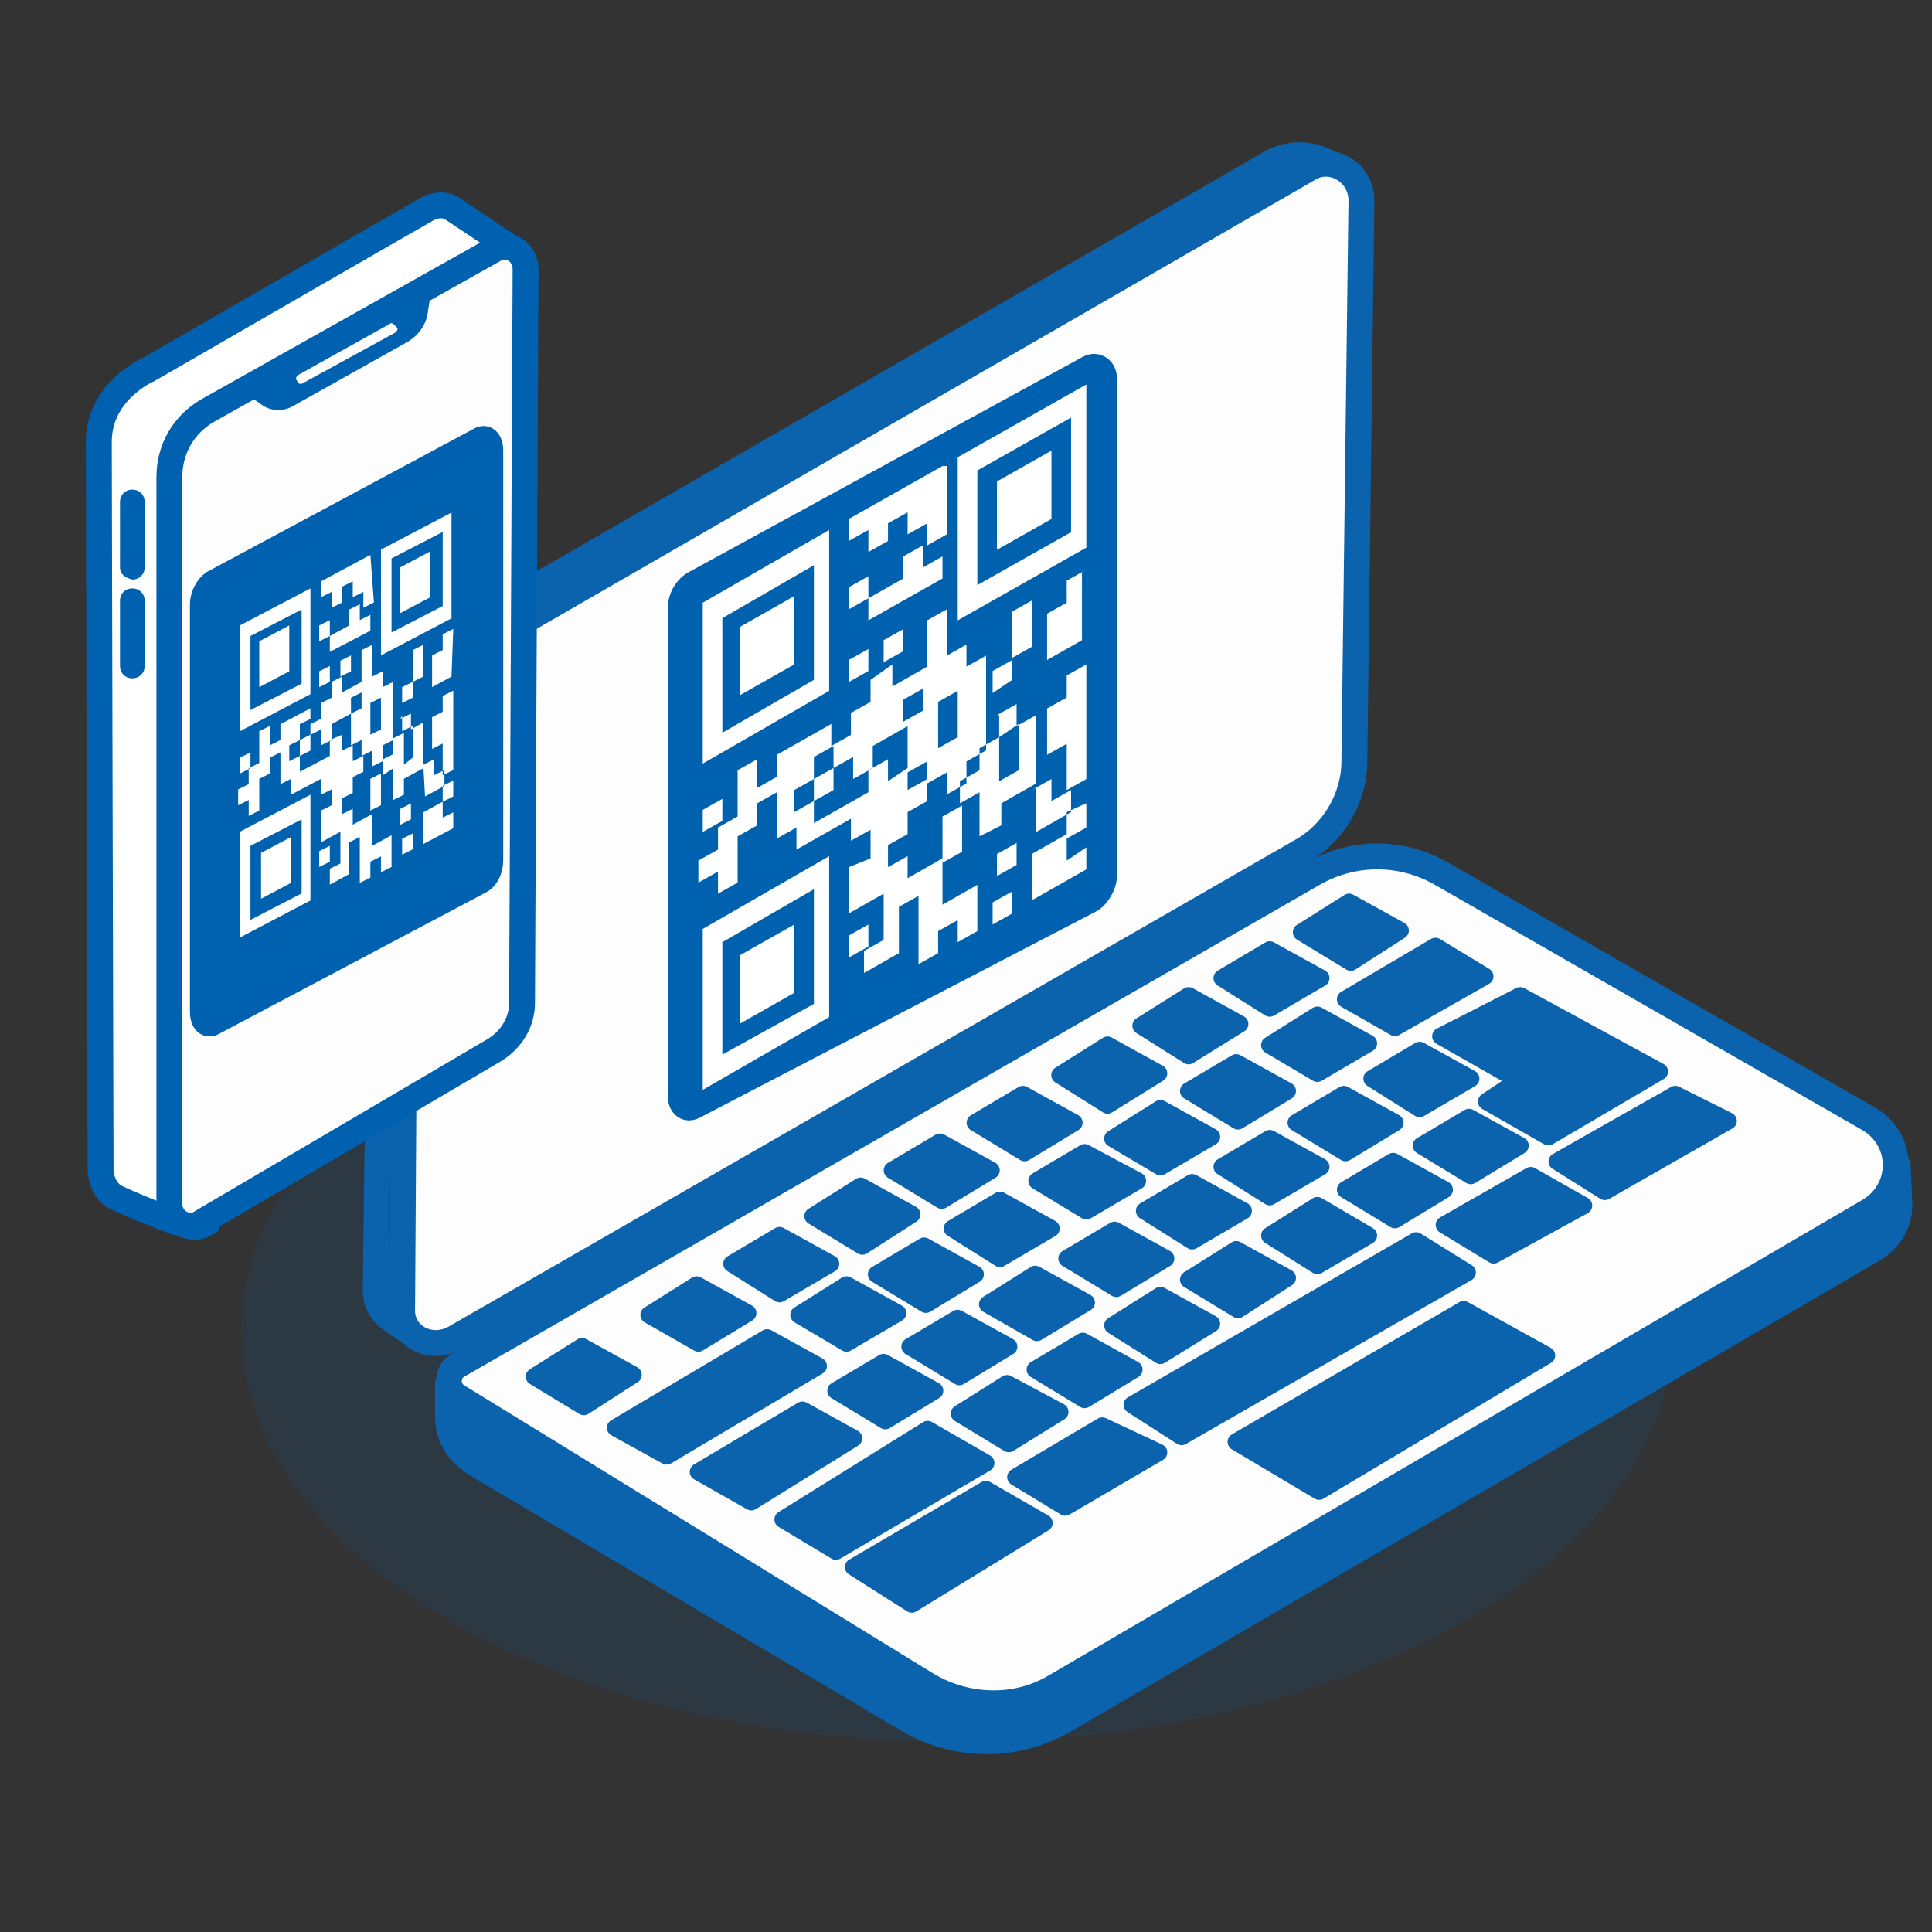 <svg width="112" height="112" viewBox="0 0 112 112" fill="none" xmlns="http://www.w3.org/2000/svg">
<rect x="0" y="0" width="112" height="112" fill="#333333" stroke="none"/>
<mask id="mask0_2515_1705" style="mask-type:alpha" maskUnits="userSpaceOnUse" x="0" y="0" width="112" height="112">
<rect width="112" height="112" fill="#D9D9D9"/>
</mask>
<g mask="url(#mask0_2515_1705)">
<path opacity="0.129" d="M55.5 101C78.42 101 97 90.312 97 77.127C97 63.943 78.42 53.255 55.5 53.255C32.58 53.255 14 63.943 14 77.127C14 90.312 32.58 101 55.5 101Z" fill="#0061AF"/>
<path d="M24.233 77.555L22.597 76.43C22.086 76.021 21.779 75.51 21.779 74.795L22.188 42.901C22.188 40.55 23.517 38.301 25.562 37.176L73.607 9.474C74.629 8.86 75.856 8.86 76.878 9.371L78.105 9.985" stroke="#0C63AD" stroke-width="1.5" stroke-miterlimit="10" stroke-linejoin="round"/>
<path d="M25.97 80.008V82.155C25.97 83.279 26.583 84.199 27.503 84.812L52.548 99.635C55.41 101.373 58.988 101.373 61.85 99.635L108.567 72.443C109.589 71.83 110.202 70.808 110.1 69.581L109.998 67.23" fill="#0C63AD"/>
<path d="M25.97 80.008V82.155C25.97 83.279 26.583 84.199 27.503 84.812L52.548 99.635C55.41 101.373 58.988 101.373 61.85 99.635L108.567 72.443C109.589 71.83 110.202 70.808 110.1 69.581L109.998 67.23" stroke="#0C63AD" stroke-width="1.5" stroke-miterlimit="10"/>
<path d="M23.313 75.817L23.517 43.514C23.517 41.367 24.744 39.323 26.584 38.199L75.856 9.78C77.185 8.962 78.923 9.985 78.923 11.62L78.514 44.127C78.514 46.274 77.287 48.319 75.447 49.341L26.38 77.555C24.948 78.372 23.211 77.452 23.313 75.817Z" fill="#FDFDFD" stroke="#0C63AD" stroke-width="1.5" stroke-miterlimit="10"/>
<path d="M53.776 97.693L26.483 80.928C25.869 80.519 25.869 79.599 26.483 79.19L76.265 50.568C78.514 49.341 81.172 49.341 83.421 50.568L108.364 64.879C110.408 66.106 110.408 68.968 108.364 70.194L61.136 97.795C58.887 99.124 56.025 99.022 53.776 97.693Z" fill="#FDFDFD" stroke="#0C63AD" stroke-width="1.5" stroke-miterlimit="10"/>
<path d="M70.847 56.701L73.607 55.065L76.571 56.701L73.607 58.439L70.847 56.701Z" fill="#0C63AD" stroke="#0C63AD" stroke-miterlimit="10" stroke-linejoin="round"/>
<path d="M75.447 54.043L78.207 52.305L81.172 53.941L78.309 55.781L75.447 54.043Z" fill="#0C63AD" stroke="#0C63AD" stroke-miterlimit="10" stroke-linejoin="round"/>
<path d="M66.144 59.461L68.905 57.723L71.869 59.359L68.905 61.199L66.144 59.461Z" fill="#0C63AD" stroke="#0C63AD" stroke-miterlimit="10" stroke-linejoin="round"/>
<path d="M61.442 62.323L64.202 60.585L67.167 62.221L64.202 64.061L61.442 62.323Z" fill="#0C63AD" stroke="#0C63AD" stroke-miterlimit="10" stroke-linejoin="round"/>
<path d="M56.535 65.083L59.295 63.448L62.26 65.083L59.397 66.821L56.535 65.083Z" fill="#0C63AD" stroke="#0C63AD" stroke-miterlimit="10" stroke-linejoin="round"/>
<path d="M51.73 67.844L54.49 66.208L57.455 67.844L54.593 69.581L51.73 67.844Z" fill="#0C63AD" stroke="#0C63AD" stroke-miterlimit="10" stroke-linejoin="round"/>
<path d="M47.131 70.501L49.891 68.763L52.855 70.399L49.993 72.239L47.131 70.501Z" fill="#0C63AD" stroke="#0C63AD" stroke-miterlimit="10" stroke-linejoin="round"/>
<path d="M73.607 60.586L76.368 58.848L79.332 60.483L76.368 62.221L73.607 60.586Z" fill="#0C63AD" stroke="#0C63AD" stroke-miterlimit="10" stroke-linejoin="round"/>
<path d="M79.536 62.528L82.296 60.892L85.261 62.528L82.296 64.266L79.536 62.528Z" fill="#0C63AD" stroke="#0C63AD" stroke-miterlimit="10" stroke-linejoin="round"/>
<path d="M82.397 66.412L85.157 64.777L88.122 66.412L85.26 68.15L82.397 66.412Z" fill="#0C63AD" stroke="#0C63AD" stroke-miterlimit="10" stroke-linejoin="round"/>
<path d="M83.727 71.012L88.736 68.15L91.802 69.888L86.589 72.75L83.727 71.012Z" fill="#0C63AD" stroke="#0C63AD" stroke-miterlimit="10" stroke-linejoin="round"/>
<path d="M90.269 67.332L97.118 63.448L100.185 64.981L93.03 69.07L90.269 67.332Z" fill="#0C63AD" stroke="#0C63AD" stroke-miterlimit="10" stroke-linejoin="round"/>
<path d="M78.002 68.968L80.762 67.332L83.727 68.968L80.864 70.706L78.002 68.968Z" fill="#0C63AD" stroke="#0C63AD" stroke-miterlimit="10" stroke-linejoin="round"/>
<path d="M73.607 71.626L76.368 69.888L79.332 71.626L76.368 73.364L73.607 71.626Z" fill="#0C63AD" stroke="#0C63AD" stroke-miterlimit="10" stroke-linejoin="round"/>
<path d="M68.904 74.181L71.664 72.444L74.629 74.079L71.767 75.919L68.904 74.181Z" fill="#0C63AD" stroke="#0C63AD" stroke-miterlimit="10" stroke-linejoin="round"/>
<path d="M64.509 76.839L67.269 75.101L70.233 76.737L67.269 78.577L64.509 76.839Z" fill="#0C63AD" stroke="#0C63AD" stroke-miterlimit="10" stroke-linejoin="round"/>
<path d="M60.012 79.395L62.772 77.759L65.736 79.395L62.874 81.133L60.012 79.395Z" fill="#0C63AD" stroke="#0C63AD" stroke-miterlimit="10" stroke-linejoin="round"/>
<path d="M55.615 81.95L58.375 80.212L61.442 81.848L58.477 83.688L55.615 81.95Z" fill="#0C63AD" stroke="#0C63AD" stroke-miterlimit="10" stroke-linejoin="round"/>
<path d="M58.887 85.63L63.896 82.666L67.167 84.199L61.749 87.368L58.887 85.63Z" fill="#0C63AD" stroke="#0C63AD" stroke-miterlimit="10" stroke-linejoin="round"/>
<path d="M65.634 81.439L82.092 71.932L85.056 73.772L68.496 83.279L65.634 81.439Z" fill="#0C63AD" stroke="#0C63AD" stroke-miterlimit="10" stroke-linejoin="round"/>
<path d="M71.664 83.586L84.851 75.919L89.655 78.577L76.469 86.448L71.664 83.586Z" fill="#0C63AD" stroke="#0C63AD" stroke-miterlimit="10" stroke-linejoin="round"/>
<path d="M75.141 65.083L77.901 63.448L80.865 65.083L78.003 66.821L75.141 65.083Z" fill="#0C63AD" stroke="#0C63AD" stroke-miterlimit="10" stroke-linejoin="round"/>
<path d="M70.847 67.639L73.607 66.003L76.571 67.639L73.607 69.377L70.847 67.639Z" fill="#0C63AD" stroke="#0C63AD" stroke-miterlimit="10" stroke-linejoin="round"/>
<path d="M66.349 70.195L69.109 68.559L72.073 70.195L69.109 71.933L66.349 70.195Z" fill="#0C63AD" stroke="#0C63AD" stroke-miterlimit="10" stroke-linejoin="round"/>
<path d="M61.852 72.955L64.612 71.319L67.576 72.955L64.714 74.692L61.852 72.955Z" fill="#0C63AD" stroke="#0C63AD" stroke-miterlimit="10" stroke-linejoin="round"/>
<path d="M57.251 75.613L60.011 73.875L62.975 75.51L60.113 77.248L57.251 75.613Z" fill="#0C63AD" stroke="#0C63AD" stroke-miterlimit="10" stroke-linejoin="round"/>
<path d="M52.753 78.066L55.513 76.43L58.477 78.066L55.615 79.804L52.753 78.066Z" fill="#0C63AD" stroke="#0C63AD" stroke-miterlimit="10" stroke-linejoin="round"/>
<path d="M48.459 80.621L51.219 78.986L54.184 80.621L51.321 82.359L48.459 80.621Z" fill="#0C63AD" stroke="#0C63AD" stroke-miterlimit="10" stroke-linejoin="round"/>
<path d="M40.486 85.324L46.517 81.746L49.482 83.381L43.553 87.061L40.486 85.324Z" fill="#0C63AD" stroke="#0C63AD" stroke-miterlimit="10" stroke-linejoin="round"/>
<path d="M45.393 88.084L53.775 82.87L57.148 84.813L48.459 89.924L45.393 88.084Z" fill="#0C63AD" stroke="#0C63AD" stroke-miterlimit="10" stroke-linejoin="round"/>
<path d="M49.481 90.844L57.148 86.346L60.522 88.288L52.855 92.99L49.481 90.844Z" fill="#0C63AD" stroke="#0C63AD" stroke-miterlimit="10" stroke-linejoin="round"/>
<path d="M78.002 57.928L83.215 54.861L86.078 56.599L80.864 59.563L78.002 57.928Z" fill="#0C63AD" stroke="#0C63AD" stroke-miterlimit="10" stroke-linejoin="round"/>
<path d="M68.904 63.243L71.664 61.608L74.629 63.243L71.767 64.981L68.904 63.243Z" fill="#0C63AD" stroke="#0C63AD" stroke-miterlimit="10" stroke-linejoin="round"/>
<path d="M64.509 66.003L67.269 64.266L70.233 65.901L67.269 67.639L64.509 66.003Z" fill="#0C63AD" stroke="#0C63AD" stroke-miterlimit="10" stroke-linejoin="round"/>
<path d="M60.113 68.457L62.873 66.821L65.94 68.457L62.975 70.195L60.113 68.457Z" fill="#0C63AD" stroke="#0C63AD" stroke-miterlimit="10" stroke-linejoin="round"/>
<path d="M55.207 71.217L57.967 69.581L60.932 71.217L57.967 72.954L55.207 71.217Z" fill="#0C63AD" stroke="#0C63AD" stroke-miterlimit="10" stroke-linejoin="round"/>
<path d="M50.812 73.875L53.572 72.239L56.536 73.875L53.674 75.612L50.812 73.875Z" fill="#0C63AD" stroke="#0C63AD" stroke-miterlimit="10" stroke-linejoin="round"/>
<path d="M46.313 76.226L49.074 74.488L52.038 76.124L49.074 77.861L46.313 76.226Z" fill="#0C63AD" stroke="#0C63AD" stroke-miterlimit="10" stroke-linejoin="round"/>
<path d="M35.682 82.768L44.473 77.555L47.437 79.19L38.646 84.404L35.682 82.768Z" fill="#0C63AD" stroke="#0C63AD" stroke-miterlimit="10" stroke-linejoin="round"/>
<path d="M42.429 73.261L45.189 71.626L48.153 73.261L45.189 74.999L42.429 73.261Z" fill="#0C63AD" stroke="#0C63AD" stroke-miterlimit="10" stroke-linejoin="round"/>
<path d="M37.624 76.226L40.384 74.488L43.349 76.124L40.486 77.861L37.624 76.226Z" fill="#0C63AD" stroke="#0C63AD" stroke-miterlimit="10" stroke-linejoin="round"/>
<path d="M30.98 79.804L33.739 78.066L36.704 79.701L33.842 81.541L30.98 79.804Z" fill="#0C63AD" stroke="#0C63AD" stroke-miterlimit="10" stroke-linejoin="round"/>
<path d="M89.758 65.901L86.18 63.857L88.02 62.63L83.522 60.074L88.123 57.723L96.198 62.119L89.758 65.901Z" fill="#0C63AD" stroke="#0C63AD" stroke-miterlimit="10" stroke-linejoin="round"/>
<path d="M29.956 14.585L26.276 12.132C26.276 12.132 25.663 11.62 24.743 12.132C23.823 12.643 8.592 21.434 8.592 21.434C8.592 21.434 5.729 22.66 5.729 25.625C5.729 28.59 5.832 67.843 5.832 67.843C5.832 67.843 5.832 68.866 6.65 69.377C7.467 69.786 10.432 71.012 11.147 71.115C11.659 71.217 12.272 70.706 12.272 70.706C12.272 70.706 11.045 71.421 10.227 70.603C9.818 70.195 9.921 69.07 9.921 68.457V27.567C9.921 27.567 9.921 24.909 12.374 23.785C14.725 22.66 28.73 14.585 28.73 14.585C28.73 14.585 29.343 14.176 29.956 14.585Z" fill="white" stroke="#0061B1" stroke-width="1.5" stroke-miterlimit="10"/>
<path d="M9.818 69.786V27.669C9.818 26.034 10.636 24.603 12.067 23.785L28.628 14.482C29.445 13.971 30.468 14.585 30.468 15.607L30.263 58.132C30.263 59.257 29.65 60.279 28.628 60.892L11.761 70.808C10.943 71.421 9.818 70.808 9.818 69.786Z" fill="#FDFDFD" stroke="#0061B1" stroke-width="1.5" stroke-miterlimit="10"/>
<path d="M14.316 22.558L15.339 23.274C15.748 23.581 16.361 23.581 16.77 23.376L23.517 19.594C24.028 19.287 24.437 18.776 24.539 18.163L24.743 16.834L14.316 22.558Z" fill="#0061B1" stroke="#0061B1" stroke-width="0.5" stroke-miterlimit="10"/>
<path d="M17.281 22.149C17.077 21.945 17.179 21.843 17.281 21.741L22.597 18.776C22.699 18.674 22.801 18.776 22.903 18.878L23.006 18.98C23.108 19.083 23.006 19.185 22.903 19.287L17.486 22.252C17.383 22.252 17.281 22.252 17.281 22.149Z" fill="white"/>
<path d="M6.956 32.883V29.101C6.956 28.692 7.263 28.385 7.672 28.385C8.081 28.385 8.387 28.692 8.387 29.101V32.883C8.387 33.292 8.081 33.598 7.672 33.598C7.263 33.496 6.956 33.292 6.956 32.883Z" fill="#0061B1"/>
<path d="M6.956 38.608V34.825C6.956 34.416 7.263 34.11 7.672 34.11C8.081 34.11 8.387 34.416 8.387 34.825V38.608C8.387 39.016 8.081 39.323 7.672 39.323C7.263 39.323 6.956 39.016 6.956 38.608Z" fill="#0061B1"/>
<path d="M40.198 33.873L63.159 21.329C63.578 21.13 63.998 21.429 63.998 21.927V50.798C63.998 51.296 63.578 51.993 63.159 52.192L40.198 64.138C39.778 64.338 39.464 64.039 39.464 63.541V35.267C39.464 34.57 39.883 34.072 40.198 33.873Z" fill="#0061AF" stroke="#0061B1" stroke-width="1.5"/>
<path fill-rule="evenodd" clip-rule="evenodd" d="M40.739 44.267V34.939L48.067 30.723V40.05L40.739 44.267ZM41.876 42.478L47.183 39.411V32.767L41.876 35.834V42.478ZM54.637 27.017L49.204 30.084V31.361L50.341 30.723V32L51.478 31.361V30.339L52.615 29.7V30.978L53.752 30.339V31.617L54.889 30.978V27.017H54.637ZM55.521 26.506V35.962L62.976 31.745V22.289L55.521 26.506ZM62.091 30.85L56.658 33.917V27.273L62.091 24.206V30.85ZM46.045 34.556L42.887 36.345V40.306L46.045 38.517V34.556ZM57.795 27.911L60.954 26.122V30.084L57.795 31.872V27.911ZM50.341 33.406L49.204 34.045V35.323L50.341 34.684V35.962L54.637 33.534V32.256L53.5 32.895V31.617L52.363 32.256V33.534L50.341 34.684V33.406ZM50.341 37.623L49.204 38.261V39.539L50.341 38.9V37.623ZM51.226 37.111L52.363 36.473V37.75L51.226 38.389V37.111ZM43.898 44.012L42.761 44.651V47.334L41.623 47.973V49.251L40.486 49.889V51.167L41.623 50.528V51.806L42.761 51.167V48.484L43.898 47.845V46.567L45.035 45.928V48.612L46.172 47.973V49.251L49.33 47.462V48.739L50.468 48.101V49.762L49.204 50.273V52.956L51.226 51.806V54.489L50.089 55.128V56.406L52.11 55.256V52.573L53.247 51.934V55.895L54.384 55.256V53.978L55.521 53.34V54.617L56.658 53.978V51.295L54.637 52.445V49.762L52.615 50.912V49.634L51.478 50.273V48.995L52.615 48.356V47.078L53.752 46.439V45.162L52.615 45.8V44.523L51.478 45.289V44.012L50.341 44.651V45.928L47.183 47.717V46.439L46.045 47.078V45.8L47.183 45.162V43.884L48.32 43.245V44.523L47.183 45.162V46.439L48.32 45.8V44.523L49.457 43.884V45.162L50.594 44.523V43.245L52.615 42.095V44.778L53.752 44.139V45.417L54.889 44.778V46.056L56.027 45.417V44.139L57.164 43.501V38.006L56.027 38.645V37.367L54.889 38.006V35.323L53.752 35.962V38.645L51.731 39.795V38.517L50.468 39.411V40.689L49.33 41.328V42.606L48.193 43.245V41.967L45.035 43.756V45.034L43.898 45.673V44.012ZM52.363 41.839V40.562L53.5 39.923V41.2L52.363 41.839ZM58.68 35.45L59.817 34.812V37.495L58.68 38.134V39.411L57.543 40.178V38.9L58.68 38.261V35.45ZM62.976 33.023L61.839 33.661V34.939L60.701 35.578V38.261L62.723 37.111V33.15L62.976 33.023ZM40.739 46.95L41.876 46.312V47.589L40.739 48.228V46.95ZM55.521 42.734L54.384 43.373V40.689L55.521 40.05V42.734ZM57.795 41.456L58.932 40.817V42.095L60.07 41.456V45.417L58.048 46.567V47.845L56.785 48.484V45.928L55.648 46.567V45.289L56.785 44.651V43.373L57.922 42.734V45.289L59.059 44.651V41.967L57.922 42.734V41.456H57.795ZM62.976 38.517L61.839 39.156V40.434L60.701 41.073V43.756L61.839 43.117V45.8L62.976 45.162V38.517ZM40.739 63.179V53.851L48.067 49.634V58.962L40.739 63.179ZM41.876 61.134L47.183 58.195V51.551L41.876 54.617V61.134ZM54.637 47.334L55.774 46.695V49.378L54.637 50.017V47.334ZM46.045 53.595L42.887 55.384V59.345L46.045 57.556V53.595ZM59.817 45.8L60.954 45.162V46.439L62.091 45.8V47.078L60.07 48.228V45.673L59.817 45.8ZM50.341 53.595L49.204 54.234V55.512L50.341 54.873V53.595ZM57.795 49.506L58.932 48.867V50.145L57.795 50.784V49.506ZM62.976 46.567L61.839 47.078V48.356L59.817 49.506V52.19L62.976 50.401V49.123L61.839 49.889V48.612L62.976 47.973V46.567ZM58.68 51.678L57.543 52.317V53.595L58.68 52.956V51.678Z" fill="white"/>
<path d="M12.373 33.803L27.809 25.523C28.116 25.319 28.422 25.523 28.422 26.136V49.852C28.422 50.363 28.218 50.874 27.809 51.079L12.373 59.257C12.066 59.461 11.76 59.257 11.76 58.644V35.03C11.76 34.519 12.066 34.008 12.373 33.803Z" fill="#0061AF" stroke="#0061B1" stroke-width="1.5"/>
<path fill-rule="evenodd" clip-rule="evenodd" d="M13.907 42.39V36.256L17.996 34.11V40.243L13.907 42.39ZM14.52 41.163L17.485 39.63V35.336L14.52 36.87V41.163ZM21.471 32.167L18.609 33.701V34.621L19.223 34.314V35.234L19.836 34.928V34.008L20.449 33.701V34.621L21.063 34.314V35.234L21.676 34.928L21.471 32.167ZM22.085 31.861V37.994L26.174 35.847V29.714L22.085 31.861ZM25.663 35.132L22.698 36.665V32.372L25.663 30.839V35.132ZM16.769 36.256L15.031 37.176V39.834L16.769 38.914V36.256ZM23.209 32.883L24.947 31.963V34.621L23.209 35.541V32.883ZM19.12 35.95L18.507 36.256V37.176L19.12 36.87V37.79L21.471 36.563V35.643L20.858 35.95V35.03L20.245 35.336V36.256L19.12 36.87V35.95ZM19.12 38.608L18.507 38.914V39.834L19.12 39.528V38.608ZM19.734 38.301L20.347 37.994V38.914L19.734 39.221V38.301ZM15.645 42.083L15.031 42.39V44.23L14.418 44.537V45.457L13.805 45.763V46.683L14.418 46.377V47.297L15.031 46.99V45.15L15.645 44.843V43.923L16.258 43.617V45.457L16.871 45.15V46.07L18.609 45.15V46.07L19.223 45.763V46.683L18.609 46.99V48.83L19.734 48.217V50.057L19.12 50.363V51.283L20.245 50.67V48.83L20.858 48.523V51.181L21.471 50.874V49.954L22.085 49.648V50.568L22.698 50.261V48.421L21.574 49.034V47.194L20.449 47.808V46.888L19.836 47.194V46.274L20.449 45.968V45.048L21.063 44.741V43.821L20.449 44.128V43.208L19.836 43.514V42.594L19.12 42.901V43.821L17.383 44.741V43.821L16.769 44.128V43.208L17.383 42.901V41.981L17.996 41.674V42.594L17.383 42.901V43.821L17.996 43.514V42.594L18.609 42.288V43.208L19.223 42.901V41.981L20.347 41.368V43.208L20.96 42.901V43.821L21.574 43.514V44.434L22.187 44.128V43.208L22.8 42.901V39.528L22.187 39.834V38.914L21.574 39.221V37.381L20.96 37.688V39.528L19.836 40.141V39.221L19.223 39.528V40.448L18.609 40.754V41.674L17.996 41.981V41.061L16.258 41.981V42.901L15.645 43.208V42.083ZM20.347 41.368V40.448L20.96 40.141V41.061L20.347 41.368ZM23.925 37.688L24.538 37.381V39.221L23.925 39.528V40.448L23.311 40.754V39.834L23.925 39.528V37.688ZM26.276 36.461L25.663 36.768V37.688L25.049 37.994V39.834L26.174 39.221L26.276 36.461ZM13.907 43.923L14.52 43.617V44.537L13.907 44.843V43.923ZM22.085 42.288L21.471 42.594V40.754L22.085 40.448V42.288ZM23.209 41.674L23.823 41.368V42.288L24.538 41.879V44.537L23.414 45.15V46.07L22.8 46.377V44.537L22.187 44.946V44.025L22.8 43.719V42.799L23.414 42.492V44.332L23.925 43.923V42.083L23.311 42.39V41.47L23.209 41.674ZM26.276 40.039L25.663 40.345V41.265L25.049 41.572V43.412L25.663 43.105V44.946L26.276 44.639V40.039ZM13.907 54.35V48.217L17.996 46.07V52.203L13.907 54.35ZM14.52 53.328L17.485 51.794V47.501L14.52 49.034V53.328ZM21.471 45.15L22.085 44.843V46.683L21.471 46.99V45.15ZM16.871 48.523L15.134 49.443V52.101L16.871 51.181V48.523ZM24.538 44.332L25.151 44.025V44.946L25.765 44.639V45.559L24.64 46.172L24.538 44.332ZM19.12 49.034L18.507 49.341V50.261L19.12 49.954V49.034ZM23.209 46.888L23.823 46.581V47.501L23.209 47.808V46.888ZM26.276 45.252L25.663 45.559V46.479L24.538 47.092V48.932L26.276 48.012V47.092L25.663 47.399V46.479L26.276 46.172V45.252ZM23.925 48.319L23.311 48.626V49.545L23.925 49.239V48.319Z" fill="white"/>
</g>
</svg>
